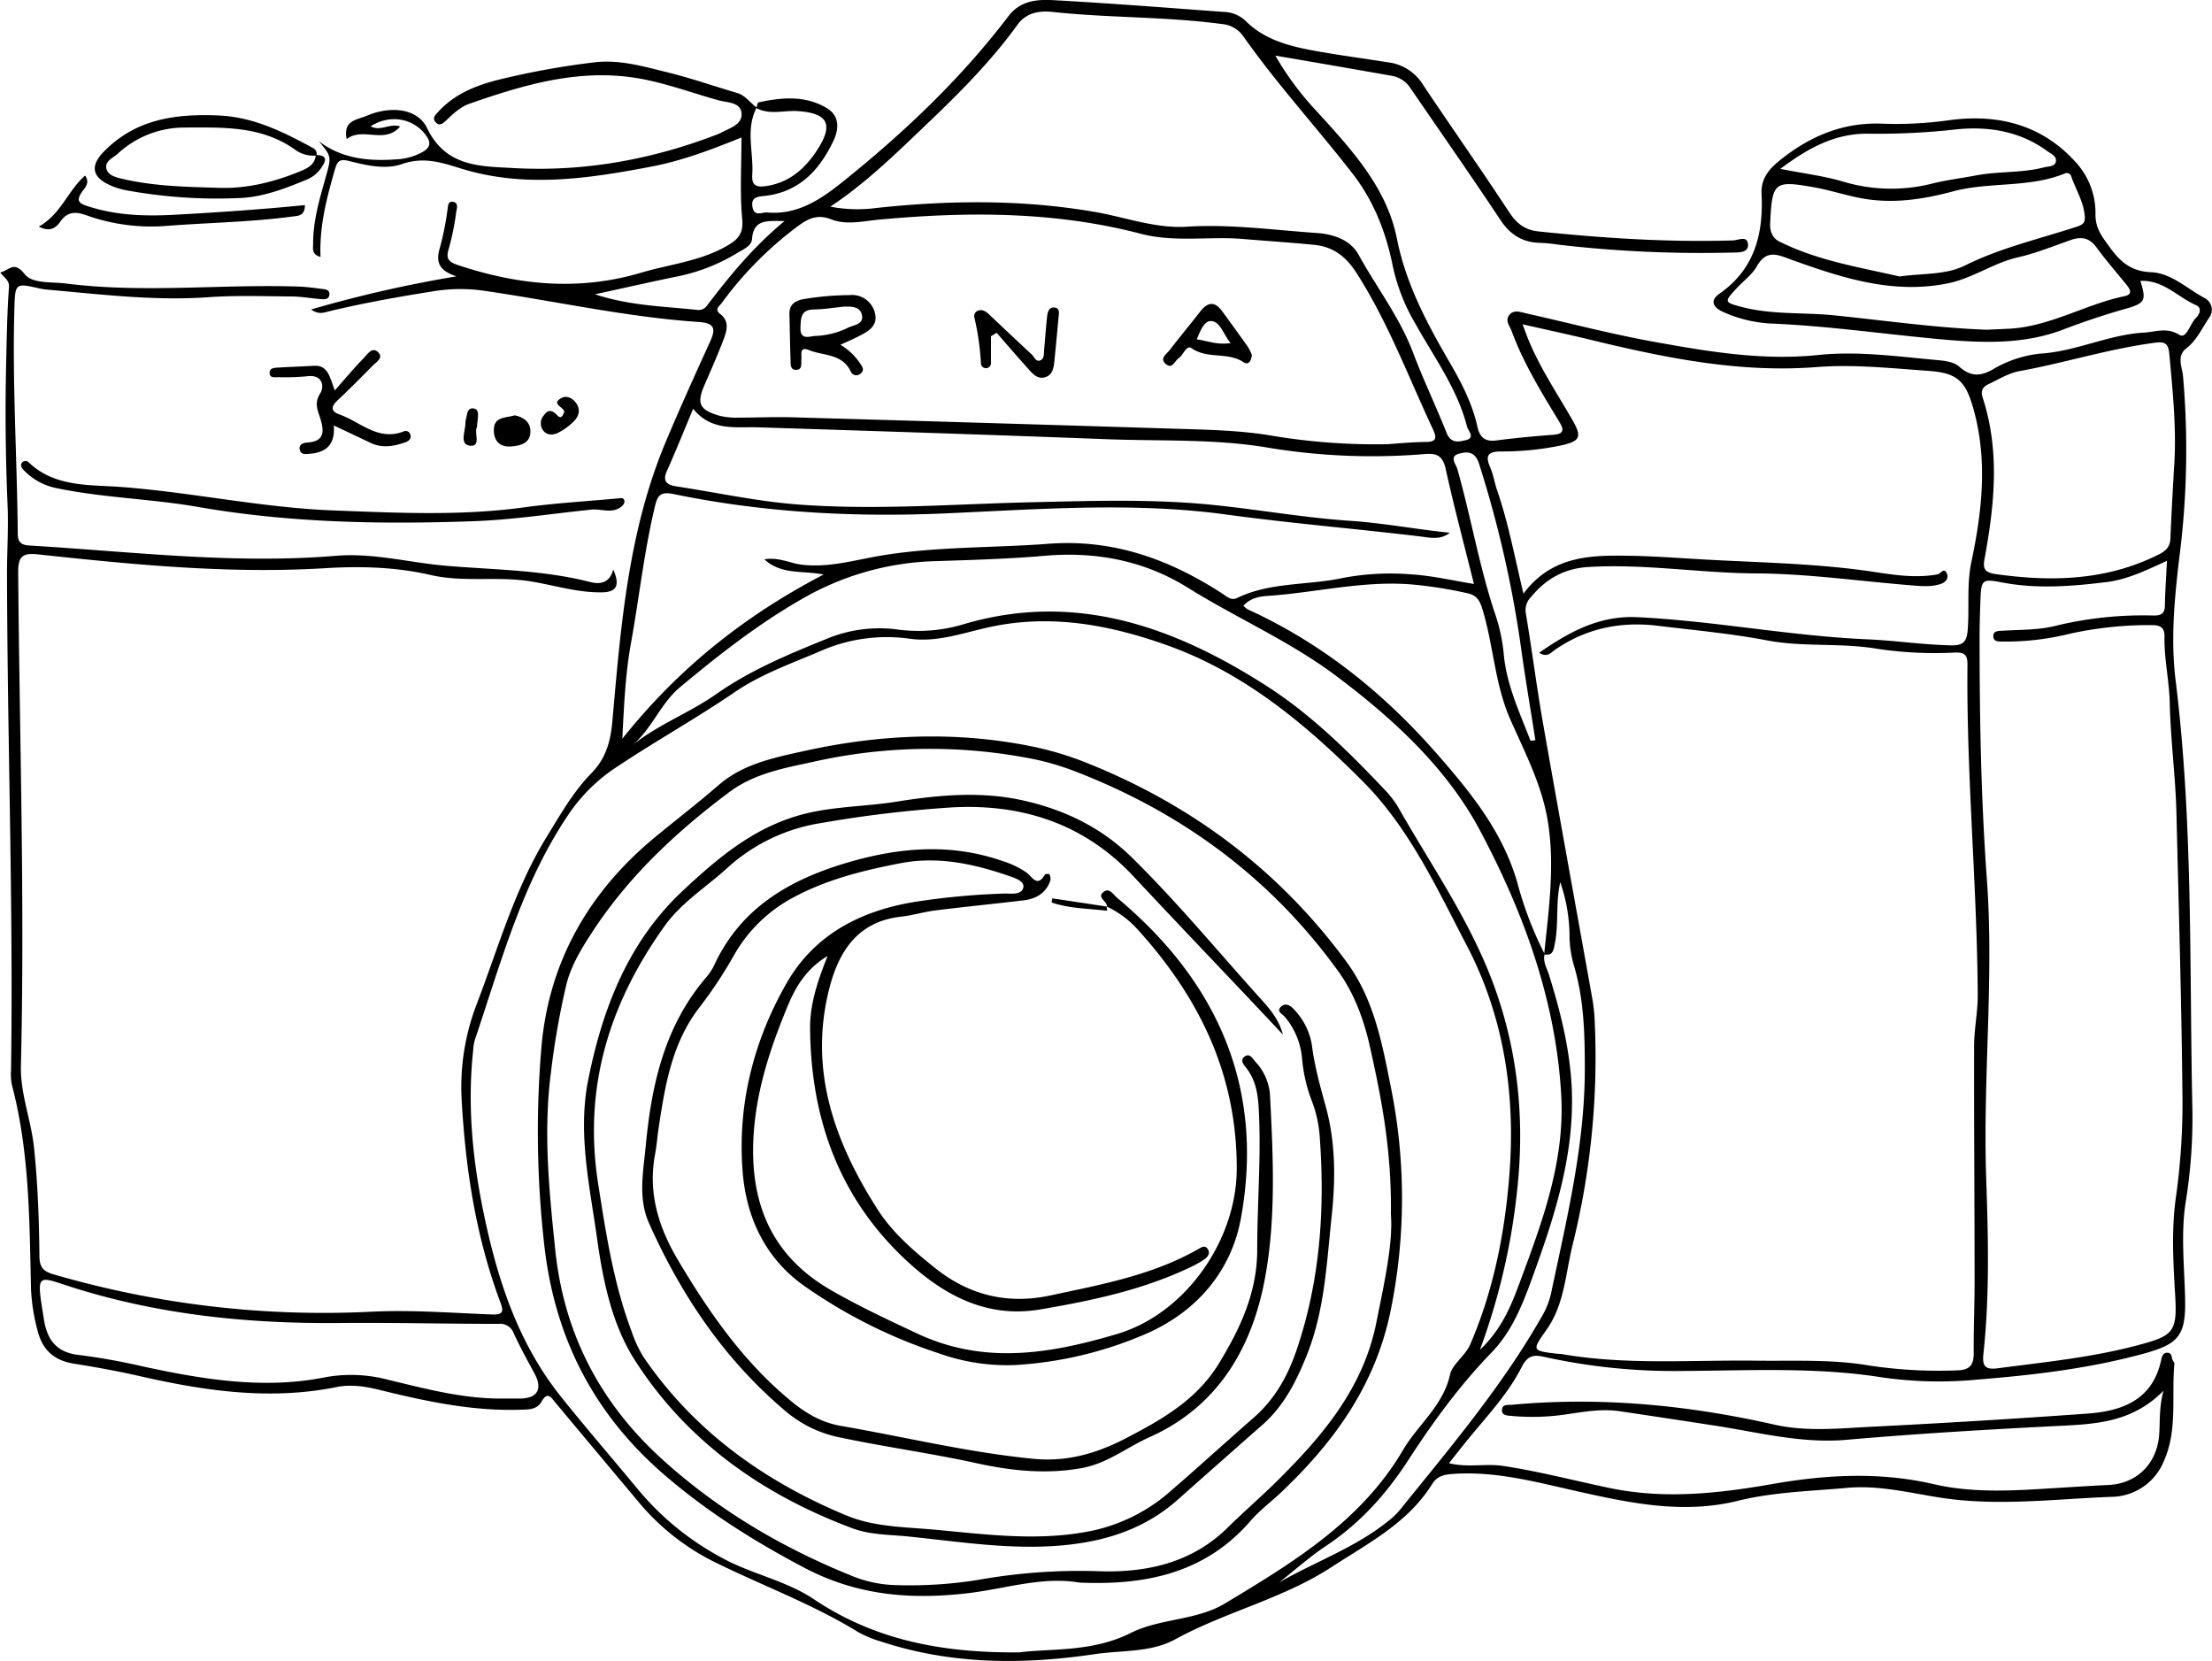 <svg id="Layer_1" data-name="Layer 1" xmlns="http://www.w3.org/2000/svg" viewBox="0 0 659.18 494.93"><title>camera</title><path d="M231.07,36.33c.22-.58.35-1.6.68-1.67,6.94-1.5,13.93-2.12,20.31,1.7,3.84,2.29,3.69,6.16,2,9.75-4.13,8.7-10.13,15.22-20.37,16.41-2,.23-4.29.24-3.76,3.29s2.84,1.52,4.41,1.66c9.65.85,16.88-4.6,23.66-10.09C275.79,43,292.29,27.28,306.19,9c3.58-4.7,8.57-5.06,13.49-4.79,16.94.94,33.86,2.26,50.78,3.51a9.79,9.79,0,0,1,6.36,2.61c5.86,5.86,13.46,7.68,21.18,9.06,7,1.26,14.13,2.2,21.19,3.32A14.2,14.2,0,0,1,429.48,29c8.59,12.88,17.51,25.53,26,38.46,2.22,3.37,4.68,5.23,8.71,5.66,19.23,2,38.48,3.26,57.84,2.68,1.54,0,4.3-1.55,4.56,1.06s-2.59,2.52-4.54,2.55a367.36,367.36,0,0,1-51.87-2.34,51.24,51.24,0,0,0-5.47-.55c-5.26-.09-8.95-2.38-11.91-6.85C444.06,56.5,435,43.57,426.06,30.5a8.38,8.38,0,0,0-5.64-3.76c-11.42-2-22.86-4-34.67-6a88.53,88.53,0,0,0,11.93,16.16c10.36,11.36,21.2,22.85,24.29,38.36,2.75,13.8,9.16,25.57,16,37.36,3.44,5.94,6.53,12,8,18.73.67,3.06,2.23,4.49,5.58,4.05,5.61-.73,11.25-1.26,16.89-1.68,3.39-.25,3.4-1.48,1.85-4-5.26-8.68-10.61-17.33-14.13-26.93-.54-1.49-2-3-.78-4.67,1.36-1.81,3.34-1,5.09-.6,12.66,2.84,25.22,6.15,38,8.46,16.19,2.93,32.4,5.69,49.11,3.95,11.76-1.23,23.62.46,35.4,1.52,2.35.21,4.92.51,6.61,2,3.61,3.15,6.57,2.84,10.58.42a34.39,34.39,0,0,1,14.72-4.44c10.16-.91,19.52-5.6,29.74-6.17,3.49-.19,6.71-1.67,10.52.67,2.15,1.32,3.15-3.31,4.91-5,1.12-1.09,1.91-3,.12-3.82-5.52-2.39-9.85-7.61-16.65-7.25,1.8,5.84,1.5,6.64-4.55,8.35-6.25,1.77-12.38,3.82-18.45,6.14-11.84,4.54-24.22,4-36.54,2.9-16.91-1.55-33.74-4-50.73-4.7a39.34,39.34,0,0,1-14-3.41c-2.87-1.24-4.27-3.3-1.15-5.48,10.47-7.32,13.11-17.81,12.53-29.69-.22-4.49,2.07-7.33,5.4-10,9-7.26,18.95-11.48,30.78-10.95a113.35,113.35,0,0,0,19.94-1.07c14.53-1.92,27.58,1.46,37.57,12.62a22.34,22.34,0,0,1,5.82,15.06c-.15,4.49,1.92,6.95,4.1,10,3.11,4.35,6.36,7.39,12.41,7.63s10.75,4.9,16,7.7A3.94,3.94,0,0,1,664,98.86c-2.13,3.12-3.66,6.66-6.77,9.09-3,2.3-1.26,5.52-1,8.22A251.61,251.61,0,0,1,655.17,170c-1.47,12.28-2.66,24.64-1.14,36.89,5.27,42.56,4.06,85.34,5,128.05a156.65,156.65,0,0,1-2,27.38c-1.5,9.67-.37,19.29-.17,28.93.23,11.2-2.1,13.49-13,16.42-16,4.31-32.39,6.23-48.77,7.54a119.31,119.31,0,0,1-28.39-.62c-19.69-3.15-39.57-2.05-59.38-1.94a179.68,179.68,0,0,1-41.63-4.23c-3.41-.79-5,.06-6.54,3.07-4.34,8.55-11.07,15.37-17,22.77-1.44,1.79-2.85,3.6-4.66,5.88,5.72,1.4,11,0,16.17.82,10.72,1.61,21.18,4.38,31.76,6.58,16.31,3.39,32.32,1.62,48.53-1.21,15.92-2.79,32-3.68,48.12.08,13.09,3,26.53,1.69,39.84.9,4-.24,8-.5,12-.68,8.5-.38,14.48-6.22,15.2-14.82.33-4-.1-8,1.31-13.27-9,9.13-19.39,9.89-30.09,10.43-21.46,1.07-42.92,2.33-64.33,4.19-13.42,1.17-26.12-2.19-39.08-4.19q-14.31-2.21-28.64-4.33c-6.37-.94-12.61.63-18.87,1.33a68.71,68.71,0,0,1-13.46.06c-1.1-.09-2.66-.12-2.67-1.63,0-1.93,1.67-1.56,3-1.68,26.39-2.42,52.41.09,78.17,5.92,9.59,2.17,19.28,1.12,28.89.64q32.19-1.61,64.34-3.92c10.37-.74,19.38-4,22-15.78.24-1.06.48-2.5,2.06-2.35,1.29.12,1,1.52,1.48,2.34.16.29.47.6.44.88-.89,9.7,1,19.79-3.11,29a17.07,17.07,0,0,1-15.66,10.71c-17.12.65-34.26,2.91-51.38.18-9-1.44-18-3.68-27.24-2.87-10.94,1-22,1.23-32.7,3.87-16.13,4-31.79.75-47.38-2.73-12.52-2.79-24.86-6.26-37.9-5.25-2.58.2-4.44.79-5.82,3-7.27,11.62-19,17.58-30.06,24.78-14.58,9.46-31.48,13.25-46.48,21.46-7.31,4-15.89,3.23-23.92,4.42-21.48,3.18-42.81,3.15-63.71-3.73a32.72,32.72,0,0,1-6.91-2.86c-13.8-8.46-29-14-43.43-21.18a70.05,70.05,0,0,1-22.39-18.06q-12.21-14.55-24.38-29.13c-1.36-1.64-2.37-3.38-4.15-.22-1.41,2.5-4.2,2.29-6.72,2.37-14.31.41-28.13-2.61-41.89-6-4.12-1-8.29-1.6-12.38-.77-19.77,4-39.1,1.21-58.39-3.18-6.65-1.51-13.37-2.75-20.1-3.81-6.06-1-9.4-4.36-10.77-10.2a57.52,57.52,0,0,1-1.85-11.81c-.48-20.48-.42-41-5.7-61a16.91,16.91,0,0,1-.26-4.48c.71-49.33-1.11-98.64-1.2-148,0-6.74.46-13.47.17-20.21q-.47-11-.57-22c-.07-7.16,0-14.33.17-21.5s.29-14.33.81-21.47c.16-2.19-1.36-2.77-2.6-4.44,2.63-.52,4-3.67,7.29.51,2.27,2.9,8,2.24,12.33,2.79,23.11,2.94,46.28.12,69.4.91,2.32.08,4.64.41,6.95.71,1,.12,2.21.25,2.13,1.58-.1,1.66-1.53,1.51-2.66,1.43-2.82-.21-5.63-.75-8.45-.77-8.33-.06-16.69-.37-25,.22-15.9,1.12-31.6-.81-47.35-2.2a22.3,22.3,0,0,1-3-.43c-7.12-1.61-7.2-1.62-7.42,6-.65,22.34.81,44.64,1,67,0,2.52.87,3.45,3.46,3.61,30.41,1.81,60.76,5.6,91.3,3.07,11.31-.94,22.15,2.09,33.22,3,14.25,1.18,28.58,1.22,42.56,4.8,3,.77,5.87.35,6.92-3.73,2.08,4.79,1,6.73-3.36,6.81-7.07.12-13.82-2-20.7-3.17-10.06-1.78-20.38.32-30.37-2-10.51-2.41-21.11-2.67-31.79-2-28.55,1.69-56.9-1.08-85.22-4.14-4.59-.5-5.93.59-5.89,5.41.4,49,2,98,.81,147-.2,8.24,3,16,3.88,24.1,1.15,10.79,1.52,21.6,1.64,32.43,0,3.09.81,4.6,4.1,5.55A287.16,287.16,0,0,0,116.29,395c11.95-.61,24,.37,36,.82,3.24.12,3.58-.8,2.52-3.6-7.27-19.36-10.36-39.55-11.53-60.07a68.76,68.76,0,0,1,4.5-28.88c6.48-16.91,11.35-34.45,21-50.05,4-6.52,7.8-13.21,13.2-18.73,4.26-4.36,5.68-9.45,6.21-15.52,2.48-28.17,4.72-56.46,15.83-83,4.24-10.12,8.77-20.13,13.33-30.12,1.82-4,1.06-5.45-3.53-5.76-21.63-1.47-42.79-6.26-64.2-9.34a49.76,49.76,0,0,0-14.93.22c-10.35,1.64-20.66,3.48-30.86,5.93-1.53.37-3.12,1.13-5.44-.53a375.54,375.54,0,0,1,43.34-9.87c-6.23-2-6-5.25-4.77-9.17A88.47,88.47,0,0,0,139,67c.2-1.13.07-2.82,1.48-2.72,2,.14,1.34,2,1.14,3.2a76.18,76.18,0,0,1-2.18,10.75c-1,3.06,0,4,2.78,4.93,18,6,36,7.74,54.47,2.27,8.74-2.59,18-3.46,26.05-8.26,3.21-1.91,4.51-3.73,4.12-7.9-.72-7.72-.21-15.56-.21-24.14-9.48,3.83-18,7-27,8.7-18.92,3.61-37.93,6.41-56.82.47-5.89-1.85-11.07-3.44-17.38-1.25-5,1.73-10.61.36-15.79-.93-2.55-.64-3.4-.13-4.13,2.42-2.43,8.47-4.71,16.92-4.32,26.17-2.74-.73-2.2-2.6-2.21-4,0-6.75,1.89-13.14,3.7-19.54s1.82-6.37-2-10.94c6.93,5.27,14.85,6,23.06,5.41a17.49,17.49,0,0,0,8.08-2.32c1.77-1.09,2.46-2.42,1-4.53-3.61-5.32-10.81-6.79-16.69-3,2.89,1.64,5.75-1,8.79.06-4.66,5.41-11.15,0-15.93,3.77-1.18-5.63,3-5.7,6.07-7,6.81-2.91,15-2.34,17.93,3.8C138.62,54,149,53.68,158.52,54.23c21,1.2,41.45-2.48,61.12-10.1a8.21,8.21,0,0,0,.91-.42c2.6-1.4,6.4-2.41,6.12-5.78s-4.23-3.17-6.83-3.88c-7-1.93-13.9-4.46-21.09-6-18.64-4.06-35.91,1-53.11,7-2.69.94-4.83,2.91-6.88,4.89-1,.93-2.1,2.05-3.34.52-1-1.21.11-2.14.89-3,4.93-5.43,11.5-7.94,18.3-9.63a240.17,240.17,0,0,1,28-5.07c7.49-.95,14.58,1.14,21.66,2.87s14,4.14,21,6.2c2.54.74,3.93,2.95,5.92,4.38-3.42,6.46-.88,13.3-1.33,19.95-.23,3.41,1.35,3.86,4.21,3.43,7-1.06,11.69-5.34,15.31-11,4.79-7.49,2.9-10.75-6.06-11.33C239.25,37,235,38.49,231.07,36.33ZM466,288.44c-.6,2.29.69,4.22,1.31,6.23,3.11,10,5.72,20.13,6.57,30.66,1.71,21.21-4.71,40.78-11.81,60.22-2.86,7.82-6,15.57-12,21.71-9.42,9.75-17.38,20.65-24.73,32-6.54,10.07-14.31,18.71-24.33,25.41-5,3.32-9.45,7.32-14.15,11,10.71-6.16,22.47-10.3,32.16-18a22.52,22.52,0,0,0,3.66-3.39c15-18.6,30.47-36.83,42.38-57.68a24.4,24.4,0,0,0,2.81-6.89c4.65-22.1,10.07-44.06,10.1-66.91,0-10.72-.26-21.3-3.44-31.62a32.73,32.73,0,0,1-1.12-8.88,50.08,50.08,0,0,0-2.76-15.26c-1.43,6.08-.4,12.27-1.62,18.31-.4,2-.57,3.66-3.18,3.17,1.36-13.37,3.31-26.74,1-40.2-1.83-10.62-6.82-20.12-11.09-29.81-4.7-10.67-5-22.33-8.44-33.26-.82-2.6-1.93-3.81-4.52-4.37a127.06,127.06,0,0,0-16.23-2.56c-14.59-1.25-28.78,2.44-43.2,3.4-2.4.16-5.2.69-7.15,2.95a7.65,7.65,0,0,0,1.32,1.07c22.17,10.11,40.61,25,56.59,43.29,10,11.45,19.42,23.09,23.74,38.17A107.55,107.55,0,0,0,466,288.44Zm-6.58-187.65c.93,2.46,1.31,3.55,1.75,4.61,3.5,8.51,8.64,16.12,13.19,24.06,2.8,4.89,2.2,6.16-3.38,7.4a86,86,0,0,1-17.86,1.82c-3.45,0-5.07.76-3.42,4.56,1,2.27,1.37,4.8,2.18,7.15,3.32,9.66,5.18,19.72,7.8,30.65,8.52-11.4,20.17-11.47,31.76-11.28,8,.13,16,.79,24,1.21,16,.84,32,1.15,47.82,3.46,6.55,1,13.18,2.09,19.85.86.93-.17,1.84-2.2,2.74-.26.67,1.46-.44,2.65-1.75,3.1-2.56.89-5.27.72-7.93.51-15.77-1.23-31.46-3.55-47.3-3.63-16.65-.09-33.18-2.93-49.88-1.9-7.19.44-12.65,3.55-17.11,9a5.52,5.52,0,0,0-1.47,4.93c1.79,10.67,3.15,21.4,5,32.05,4.83,27.5,9.85,55,14.76,82.45a48.52,48.52,0,0,1,.7,5.94,231.69,231.69,0,0,1-6.59,67.79c-2.08,8.51-2.39,17.56-7.71,25.08-4.43,6.27-4.42,6.28,3.24,7.18.5.06,1,0,1.49.13,19.2,3.28,38.56,1.68,57.86,1.93,11.16.14,22.37-.46,33.42,1.42a137.39,137.39,0,0,0,26.38,1.46c3.69-.09,4.93-1.58,4.9-5.13-.06-7,.26-14,.26-21,0-23.47-.19-46.95-.14-70.42,0-5.14,1.11-10.29,1.08-15.43-.2-32.82-3.41-65.56-3.06-98.4,0-3-1.08-3.6-3.81-3.49a115,115,0,0,1-23.42-1.18C554,195.65,543,197,532.41,195c-10.83-2.08-21.74-3.05-32.64-4.38-11.26-1.37-21.49.78-30.83,7.25-1.09.75-2.16,2.31-4.58.79,9.09-6.31,18-11.17,29.39-10.6,23,1.14,45.56,5.61,68.52,6.6,8.3.36,16.56,1.63,24.9,1.79,3.66.07,4.65-1.14,4.92-4.84.49-6.68-.34-13.32,1.09-20.09,3.16-15,4.89-30.28.6-45.51-2.37-8.41-4.8-10.74-13.51-11.35-11.13-.78-22.29-2-33.45-1.11-22.08,1.69-43.41-2.46-64.66-7.54C474.95,104.23,467.69,102.66,459.41,100.79ZM309.51,496.5c9.47-1.23,21.66,0,33.18-5.8,8.7-4.36,19.46-3.64,28-8.75,20.26-12.19,40.63-24.5,53.08-45.71,4.48-7.63,12-13.18,14.07-22.62.63-2.93,4.56-5.54,6-8.93,7-16.2,10.36-33.57,11.67-50.79,1.78-23.36-1.49-46.5-12.65-67.88-9-17.25-17.22-35.18-31.09-49.08-16.95-17-35.31-32.39-58.56-40.62-17.41-6.16-35-9.33-53.36-5.15-7.6,1.73-15.16,4.42-23.1,3.3A49,49,0,0,0,250,198.24c-8.57,3.65-17.36,6.74-25.13,12-11.52,7.88-23.72,14.66-35.34,22.41a50.6,50.6,0,0,0-14.29,14c-14,20.57-20.25,44.33-28.08,67.45a14.08,14.08,0,0,0-.46,3c-2,18.44.27,36.57,4.43,54.47,4.09,17.64,10.29,34.47,21.78,48.82,7.5,9.36,15.35,18.43,23,27.68a84,84,0,0,0,25,20.31c8.81,4.83,18.9,6.67,27.26,12.25C266,492.6,285.89,496.73,309.51,496.5ZM651.44,171.28c-6.22,2.8-11.72,5.54-17.93,6.31-10.44,1.28-20.82,2.12-31.3.1-5.91-1.14-6.11-.76-6.35,5.39-.15,3.83-.26,7.66-.25,11.49,0,23.82.43,47.61,2.16,71.39,2.18,29.74-1.22,59.49-.19,89.28.6,17.43,1.05,35-.84,52.41-.38,3.53.55,4.7,4.24,4.21,14-1.84,28.06-3.22,41.79-6.88,10.43-2.78,11.77-3.81,11.14-14.6-.59-10-1.2-19.92.26-29.89a199.07,199.07,0,0,0,1.88-30.87c-.27-27.64-1.11-55.27-1.77-82.91-.26-11-1.74-21.93-2-33-.13-6.54-1.69-13.17-1.57-19.83.06-3.12-1.6-3.45-4.08-3.46a109.09,109.09,0,0,0-24.27,2.6,79,79,0,0,1-19.78,2.3c-1.18,0-2.69.09-2.86-1.33-.23-1.92,1.53-1.84,2.81-1.91,5.14-.31,10.3-.16,15.39-1.37a111.1,111.1,0,0,1,29.2-3.16c2.43.07,3.72-.37,3.72-3.15C650.9,180.28,651.22,176.14,651.44,171.28ZM419.05,136.52c2.68-.17,7-.61,11.32-.67,3.06,0,3.73-.83,2.37-3.73C425.4,116.5,419.38,100.26,410,85.6c-3.18-5-7-7.92-12.64-8.48-7.12-.7-14.27-1.17-21.4-1.76-10.09-.83-20.24,1.09-30.33-1.55-25.63-6.7-51.72-6.63-77.87-4.22-4.83.45-9.9,1.7-14.34-.06s-7.24,0-10.29,2.26a107.52,107.52,0,0,0-22.38,22.68c-.68.91-2.26,1.85-.43,3.26,2.89,2.22,1.93,5.11.93,7.74-1.72,4.5-3.67,8.92-5.59,13.34-2.4,5.52-1.63,7.4,4.26,9.18a21.2,21.2,0,0,0,5.91.61c5.33,0,10.66-.26,16-.1q56.95,1.62,113.89,3.4c9.65.3,19.34.45,28.89,2.06A187,187,0,0,0,419.05,136.52Zm18.69,26.37c-2.89,2.3-6,1.44-9,1.09-19.16-2.3-38.4-3.89-57.54-6.5-28-3.83-56.27-1.54-84.37-.33-27.13,1.16-53.92-.31-80.46-5.79-3.95-.81-4.75.52-5.51,3.68-3.23,13.46-4.69,27.22-7.15,40.81-1.66,9.14-2.05,18.36-2.57,28.43,16.51-20.71,36.08-36.47,60-48.94-6.7-1.25-12.65.1-17.67-4.53,4.42-.71,7.73,1.23,11.24,1.62,8.12.92,15.71-1.41,23.54-2.72,16.46-2.75,33.22-2.26,49.8-3.52,19.35-1.48,36,4.58,51.75,14.74,1.38.89,2.73,2.29,4.52,1.42,9.89-4.8,20.88-3.73,31.26-5.93A76.17,76.17,0,0,1,426,175.28c6.26.37,12.35,1.8,18.93,2.88-2.94-11.78-5.94-23-8.44-34.34-.86-3.89-2.7-4.68-6.2-4.37a189.6,189.6,0,0,1-47.29-2c-15.69-2.57-31.58-1.82-47.38-2.42-34.63-1.32-69.27-2.44-103.9-3.54-6.86-.22-14,1.23-19.47-5.52-2.83,6.72-5.16,12.6-7.76,18.35-1.38,3-.36,4.29,2.62,4.74,12.17,1.85,24.27,4.51,36.51,5.43,23.13,1.74,46.3-.15,69.44-.68,17.66-.41,35.31-1,52.94.68,14.08,1.37,28,3.92,42.14,4.86C418,160,427.79,161.91,437.74,162.89ZM253.13,65.73a42.28,42.28,0,0,0,13.52.42c21.76-2.35,43.48-2.59,65.16,1.13,9.16,1.57,18.09,5,27.51,4.43,13.06-.82,25.93,1,38.87,1.88,4.94.35,9.94,2.07,12.38,6.5,5.36,9.74,12.24,18.62,16.22,29.15,3.05,8.08,6.8,15.89,10,23.93,1.27,3.23,3.7,2.63,5.75,2.13,2.9-.71.64-2.77.33-4C440,120,433.06,110.64,427.5,100.65a57.75,57.75,0,0,1-6.73-17.06c-2-10.09-5.66-19.5-12-27.68-10.71-13.79-22.55-26.69-32.62-41a8.57,8.57,0,0,0-6.28-3.58c-16.68-2.24-33.54-1.8-50.26-3.59-3.83-.41-7.9-.07-10.72,3.81C301.34,22,292.33,31.13,283.07,40,273.6,49,264.28,58.34,253.13,65.73ZM446.71,406.35c6.26-5.94,9.05-12.52,11.55-19.22,6.81-18.27,13.78-36.64,12.68-56.56-1.55-28.25-11.22-54.56-24.23-79-9.91-18.61-25.85-33.28-42.92-46.07-13.77-10.32-29.61-17.18-44.15-26.24-12.95-8.06-27.31-10.82-42.59-9.5-10.94.95-21.95,1.25-32.93,1.61a83.74,83.74,0,0,0-39.82,11.48c-12.93,7.44-24.49,16.51-35.88,26-6,5-8.39,12.46-14.31,17.36,7.76-6.21,17.09-9.66,25-15.22,10.23-7.18,21.47-11.83,32.9-16.47a41,41,0,0,1,21.47-2.75,46.84,46.84,0,0,0,19.74-1.72c33.22-9.7,62.62,1,89.89,18.48,12.9,8.25,24.21,19.28,34.87,30.58a29.39,29.39,0,0,1,4.31,5.47c8.86,15.6,19.06,30.4,26.16,47.06,9.2,21.6,11.86,44.18,9.37,67A195.28,195.28,0,0,1,446.71,406.35ZM653.52,144.13c.89-11.53-.33-23-1.36-34.4-.28-3.09-1.12-3.86-4.24-3.45-13.71,1.78-26.9,6-40.46,8.47-3.18.58-6.16,2.44-9.16,3.86-1.59.75-2.49,1.8-1.78,4,5.14,15.71,3.56,31.57.69,47.41-.48,2.63-.92,4.62,3,5.17,16.8,2.38,33.16,2,48.74-5.79,2.19-1.1,3.42-2.3,3.53-4.79C652.74,157.77,653.15,151,653.52,144.13ZM154.76,420.87c2,0,4,0,6,0,5.11-.08,6.68-2.88,4.24-7.4-2.13-3.95-4.3-7.88-6.18-11.95a4.28,4.28,0,0,0-4.51-2.9c-15.81,0-31.62-.41-47.42-.26-26.42.25-52.41-2.3-77.82-10.06-12.64-3.86-12.72-6-10.22,9.4,1,5.88,3.88,9.47,10.3,10.18a189.83,189.83,0,0,1,19.13,3.43c18,3.88,36,6.89,54.37,3.21a42.9,42.9,0,0,1,18.74.77C132.35,417.91,143.32,420.87,154.76,420.87Zm417-334.33c7.19-1,13.75-.41,19.55-3.3,10.66-5.3,22.21-7.9,33.4-11.58,1.88-.62,2.39-1.35,2.25-3.07-.34-4.26-2.62-7.86-4-11.75a1.37,1.37,0,0,0-1.93-1c-10.72,4.39-22.46,2.42-33.4,5.36-8.6,2.31-17.31,3.65-26.17,2.22-5.07-.82-10-2.51-15-3.42-12.13-2.17-12.66-1.62-13.26,10.66-.12,2.44.68,4.43,2.73,5.46C547.44,81.89,560.14,83.84,571.73,86.54Zm25.88,15.87c2-.09,4.32-.18,6.65-.3,12.22-.6,22.74-7.24,34.45-9.69,2.79-.58,1.63-2.21.5-3.6-2.94-3.62-6-7.13-8.76-10.9-2.14-3-4.61-3.34-7.81-2.21-5.17,1.83-10.3,3.91-15.62,5.12-7.37,1.67-13.51,6.29-21,7.78-16.3,3.26-31.29-1.61-46.17-6.94-4.27-1.53-7.66-3.45-10.67,1.87-1.43,2.53-4.05,4.37-6.07,6.59-3.68,4-3.67,4.11,1.63,5.5,9,2.35,18.2,1.57,27.3,2.47C567.12,99.61,582.12,101.81,597.61,102.41ZM536.23,54.48c6.92,1.36,12.87,2.09,18.55,3.74a49.74,49.74,0,0,0,26.58.67c4.34-1.09,8.82-1.64,13.23-2.47,6.71-1.27,13.65-.67,20.3-2.41,1.24-.32,3.09-.17,3.43-1.61.41-1.71-1.45-2.42-2.57-3.24-8.1-5.9-17.39-7.42-27-6.46A208,208,0,0,1,562.8,44C552.93,43.77,544.85,48,536.23,54.48ZM461.77,224.86l1.47-.14c-1.43-9.16-3-18.3-4.27-27.49a332.1,332.1,0,0,0-12.51-54.86c-1.18-3.76-3.53-3.72-6.07-3-2.91.83-.81,3.15-.43,4.48,4,14.05,6.45,28.52,11,42.42a53.68,53.68,0,0,1,2.84,12.61C454.58,208.15,458.55,216.39,461.77,224.86ZM183,91.85c10.4,3.41,20.39,3.58,30.25,4.63a3.07,3.07,0,0,0,3.07-1.18c6.79-8.94,13.89-17.61,23.18-25.28-5,0-9.27-.72-9.71,5.4-.14,2-2.49,3-4.2,4a55.25,55.25,0,0,1-17.51,7C200,88.06,191.92,89.91,183,91.85Z" transform="translate(-5.69 -4.16)"/><path d="M181.16,156.09c-11.11,1.14-22.5,2.92-33.94,3.35-27.6,1-55.12.54-82.51-4.23-14-2.45-28.45-2.7-42.48-5.67a18.35,18.35,0,0,1-9.41-5.24c-.62-.61-1.16-1.39-.66-2.18a1.34,1.34,0,0,1,2.16-.12c7.78,7.37,18.11,6.56,27.35,7.25,21.25,1.6,42.15,6.2,63.43,7,18.93.72,37.88,1.68,56.79-.92,9.33-1.28,18.76-1.8,28.14-2.69.68-.06,1.41-.23,1.66.52.3.9-.3,1.55-1,2.08C187.77,157.41,184.51,155.47,181.16,156.09Z" transform="translate(-5.69 -4.16)"/><path d="M99.8,50.33c2.29.08,3.68.67,2,3.25a9.63,9.63,0,0,1-4.36,3.95c-6.32,2.62-12.67,5.15-19.58,5.6A149.29,149.29,0,0,1,43.56,60.9a21.18,21.18,0,0,1-5.22-1.62c-5.31-2.42-5.77-5.82-1.65-10,9.47-9.64,21.23-11.25,34-10.72,10.61.44,19.49,4.94,28.4,9.78A1.92,1.92,0,0,1,100,50.5a9.25,9.25,0,0,1-6.58-1.89c-10-7-21.36-6.47-32.7-6.45a29.32,29.32,0,0,0-20,7.85c-1.41,1.25-3.91,2.2-3.31,4.47.55,2.07,3,2.53,4.9,3,9.46,2.21,19.12,2.36,28.78,2.65,8.52.25,16.47-1.82,24.24-5C97.58,54.17,99.57,53.11,99.8,50.33Z" transform="translate(-5.69 -4.16)"/><path d="M105.16,130.92c.45,5.68-2.26,8-6.91,8.42-1.27.11-2.95.49-3.26-1.33-.27-1.54,1.24-1.93,2.34-2,5-.32,5-3.24,3.86-7-.73-2.46-2-4.6-.08-7.62,1.33-2.12.7-5.74-3.93-5.12a66.79,66.79,0,0,1-8.48.28c-1.07,0-2.7.35-2.66-1.34,0-1.48,1.56-1.47,2.71-1.54,3.49-.19,7-.32,10.47-.52,4.07-.24,4.67,3,6.23,7.35,3.22-3.63,5.8-6.76,8.63-9.64,1.12-1.14,2.57-3.6,4.4-1.64,1.53,1.63-.75,2.88-1.83,4-3.39,3.44-6.79,6.86-10.31,10.17-2,1.88-2.24,3.28.61,4.3,6.21,2.22,11.47,8,19.08,5a1.42,1.42,0,0,1,1.95,1c.34,1.24-.5,1.91-1.45,2.24-3.52,1.22-7,1.91-10.64.07C112.53,134.39,109.1,132.82,105.16,130.92Z" transform="translate(-5.69 -4.16)"/><path d="M17.25,71.68c6.7-3.76,8.68-10.79,13.81-15.21,1.48,2.2,0,3.56-.88,4.77-2.08,3-.75,3.61,2.09,4.5,8.4,2.65,16.82,2.88,25.58,2.4,12.88-.7,25.75-1.58,38.7-2.87,0,3.31-2.08,3.19-3.83,3.42-12.37,1.65-24.85,1.81-37.27,2.77a57.47,57.47,0,0,1-24-3.15c-3.15-1.12-5.62-1.2-7.78,1.87C22.46,71.9,20.72,73.47,17.25,71.68Z" transform="translate(-5.69 -4.16)"/><path d="M159.09,127.91c2.37.5,4.57,1.76,4.66,4.62.13,3.78-3.09,4.46-5.79,4.66-2.87.21-5-1.22-5.11-4.63C152.72,128.17,156.31,128.78,159.09,127.91Z" transform="translate(-5.69 -4.16)"/><path d="M173.86,126.81c-.32-1.47-4.13-2.33-.78-4.09,1.53-.8,3.32.1,4.34,1.61,1.5,2.22.6,4.19-1.12,5.75a17.51,17.51,0,0,1-4.45,3.1c-1.52.68-3.35.72-4.46-1a3.56,3.56,0,0,1,.31-4.19c1.26-1.82,2.39-1.79,4-.14C173,129.31,173.46,127.78,173.86,126.81Z" transform="translate(-5.69 -4.16)"/><path d="M147.81,131.47c-.92,1.57,1.4,5.89-2.11,5.48-3.18-.37-1.29-4.38-1.31-6.83a10.2,10.2,0,0,1,.36-1.94c.22-1.16.46-2.5,2-2.32s1.41,1.57,1.36,2.73C148,129.42,147.93,130.23,147.81,131.47Z" transform="translate(-5.69 -4.16)"/><path d="M327.36,475.71c-11-1.9-21.95,1.81-33.14,3.15-17,2-33,.76-48.84-7.57-15-7.91-29.09-16.76-41.85-27.81-21-18.16-32.66-41-35.68-68.67a299,299,0,0,1-.8-58.81c2.24-25.42,14.2-46.16,33.81-62.36,6.29-5.2,12.77-10.16,18.94-15.52,7.33-6.37,16.58-8.21,25.69-10.22,22.37-4.93,44.81-5.92,67.41-1.4a95.19,95.19,0,0,1,16.71,5c31.31,12.52,57.3,32,77.35,59.26,8.32,11.33,10.64,24.54,13.3,37.77a166.86,166.86,0,0,1,.08,64.95c-4.31,22.69-16.63,39.91-32.75,55.23-3,2.87-6.44,5.37-9.14,8.51C365,472.82,347.33,476.58,327.36,475.71Zm92.82-109.64c.25-19.19-2.78-34.36-6.12-49.49-1.85-8.36-4.65-16.25-9.76-23.29-19.92-27.44-46-46.72-77.47-59A79.42,79.42,0,0,0,314,230.4a158.19,158.19,0,0,0-65.91.74c-8.8,1.9-17.66,3.49-25.11,9.07-16.05,12-30.51,25.59-41.44,42.65-3,4.67-5.75,9.32-7.09,14.74a235.63,235.63,0,0,0-4.63,26.53c-2.23,17.51-.48,34.91,1.32,52.32,2.58,25,13.34,45.7,31.9,62.53,16.73,15.17,35.82,26.4,56.71,34.81a36.57,36.57,0,0,0,12.61,2.66,128.25,128.25,0,0,0,24.9-1.56,172.07,172.07,0,0,1,35.2-2.59c14.34.59,28.2-2.22,39.11-13,4.73-4.69,9.8-9,14.54-13.71,13.51-13.36,25.67-27.58,29.66-47C418.16,386.66,420.84,374.78,420.18,366.07Z" transform="translate(-5.69 -4.16)"/><path d="M256.13,106.88a18.49,18.49,0,0,1,5.87,5.55c.65,1,1.41,2,.19,3a1.82,1.82,0,0,1-3-.63c-2.54-5.31-8.09-4.58-12.38-6.31-3-1.22-2.16,1.33-2.31,2.78-.13,1.25.39,3.05-1.53,3.09s-1.64-1.81-1.69-3c-.18-4.48-.21-9-.34-13.44-.08-2.85,1.37-4.06,4.09-4.61a86.19,86.19,0,0,1,13.86-1.22,7,7,0,0,1,7.53,5.34c1,3.88-2.08,5.55-5,7C259.88,105.23,258.2,105.94,256.13,106.88Zm1-11.35c-3,.3-5.93.8-8.9.84-4,.05-3.87,2.64-4,5.42-.13,3.93,2.8,2.52,4.53,2.46a23.78,23.78,0,0,0,9.56-2.41c1.76-.87,4.88-1,4.21-3.89C262,95.48,259.38,95.45,257.14,95.53Z" transform="translate(-5.69 -4.16)"/><path d="M301,104.35c0,2.59,0,5.19,0,7.78a1.51,1.51,0,1,1-3,.13A77,77,0,0,0,296.11,99a1.76,1.76,0,0,1,.76-2.16c1.45-.71,2.56.08,3.56,1,4.24,4,8.46,8,12.71,11.93.78.73,1.24,2.35,2.62,1.75,1.17-.51,1-2,1.08-3.14.31-3.31.53-6.62.89-9.92.14-1.34.56-2.9,2.29-2.66,1.54.21,1.24,1.68,1.13,2.83-.41,4.3-.78,8.59-1.23,12.88-.21,2-.4,4.22-2.62,5-2.5.84-4-1.13-5.42-2.71-3.12-3.45-6.14-7-9.2-10.48Z" transform="translate(-5.69 -4.16)"/><path d="M378.75,109.89c-.14,1.76-1,3.19-2.47,2.2-4.71-3.17-10.77-.83-15.51-4.19-1.52-1.07-2.41,2-3.77,2.93s-1.91,3.45-3.88,1.79.2-2.94,1.1-4.11c2.93-3.82,6-7.5,9-11.34,2.22-2.93,4.34-3.48,6.69-.27,2.55,3.49,5.1,7,7.59,10.5A19.05,19.05,0,0,1,378.75,109.89Zm-6.32-3.5c-2.21-2.63-3-6.27-5.71-6.56-2.19-.23-3.36,3-4.39,5.44C365.53,105.7,368.33,107,372.43,106.38Z" transform="translate(-5.69 -4.16)"/><path d="M335.59,274.29c.06-1.59-3-2.67-1.18-4.25s3,.61,4.14,1.6c30,25,44,56.64,36.95,95.43C372.6,383.14,362,395.46,346.24,402a114.79,114.79,0,0,1-38.23,8.9,60.7,60.7,0,0,1-22.58-3.51A151.81,151.81,0,0,1,245,387.06c-11.3-8.15-16.93-20.17-18-33.77-1.6-20,3.27-39,13.06-56.12,8.61-15.11,23.21-22.23,40.28-24.59a217.81,217.81,0,0,1,24.86-2.18c1.94,0,5.07.47,5.46-1.9.3-1.86-2.6-2.75-4.43-3.38-10.49-3.63-21.2-5.9-32.34-3.73-11,2.13-21.72,4.78-31.71,10.14a44,44,0,0,0-17.69,17.13,131.11,131.11,0,0,1-10.17,15.41c-8.4,10.7-10.46,23.53-12.39,36.41-.37,2.47-.54,5-1,7.42-2.23,11.63,1,22,6.92,31.91,9.32,15.69,19.68,30.51,34,42.16,4.21,3.43,8.73,6,14.15,7,19.17,3.3,38.1,7.95,57.51,9.84,9.92,1,18.81-1.48,27.75-6.13,10.81-5.63,21-11.41,27.59-22.14,6.41-10.48,11.49-21.29,11.49-34,0-13.32,1.11-26.62.55-40-.21-5.12-.52-9.94-3.79-14.14-.8-1-2-2.39-.49-3.45s2.32.58,3.16,1.54a16.08,16.08,0,0,1,4.38,9.85c.95,18.49,1.85,37.22-1.61,55.29-3.89,20.34-14,37.73-34.36,46.78-6.66,3-12.46,7.73-19.87,9.13-10.71,2-21.35.86-31.74-1.43-13.34-2.93-26.86-4.76-40.2-7.57A35.9,35.9,0,0,1,240.23,425c-18.41-15.39-31.45-34.69-41.14-56.4-3.27-7.34-1.74-15.1-1-22.7,1.72-18.49,5.62-36.22,18.29-50.8a16.78,16.78,0,0,0,2.36-3.82c7.93-16.68,22.17-24.93,39.13-30,15.56-4.62,31-6,46.58-.56a26.15,26.15,0,0,1,7.17,3.45c1.66,1.23,3.17,4.56,5.46.57.13-.23,1.25-.24,1.32-.09a2.81,2.81,0,0,1,.31,1.84c-1.28,3.74-4.21,5.49-7.92,5.93-8.75,1.05-17.53,1.91-26.28,3-3.46.43-6.84,1.49-10.3,1.87-12.74,1.42-18.45,10.1-21.32,21.14-6.32,24.36,1.42,45.93,14.35,66.13,4.42,6.9,10.65,12.25,17.08,17.4,10.22,8.2,21.73,10.88,34.22,8.22,15.1-3.22,30.41-6,44.12-13.77,1-.59,2.15-1.4,3,0,.74,1.21-.05,2.27-1.08,3a30,30,0,0,1-3.47,2c-14.38,7-29.88,10.27-45.45,12.91-15.76,2.67-28.56-4.08-39.79-14.51-20.17-18.72-28.56-42.41-28.77-69.32-.05-7.06,2.2-14,5.23-21.5-6.72,4.07-9.75,9.66-12.15,15.5-5.08,12.34-9.21,24.94-9.95,38.47-1.07,19.76,5.37,35.43,23.18,45.66,8.39,4.82,17.11,8.9,25.87,13,19.85,9.19,39.36,5.94,59.36,0,20.54-6.14,35.52-28.07,35.6-49.06.11-28.26-11.17-51.22-29.56-71.49a29,29,0,0,0-9.19-6.8Z" transform="translate(-5.69 -4.16)"/><path d="M388,312.44c-14.77-15.8-29.74-31.31-44.44-47.07s-33.19-21.73-54-20.65a362.77,362.77,0,0,0-39.16,4.67,53.81,53.81,0,0,0-28,13.41c-6.27,5.71-13.64,10.26-18.66,17.28-16.45,23-24.27,48-19.82,76.63,2.34,15,4.63,29.92,10,44.18a35.93,35.93,0,0,0,3.57,7.66c15.13,22.13,36,37,60.46,47.17,8.24,3.42,17.31,3.42,26,4.2,14.71,1.33,29.41,3.36,44.3.87a51.62,51.62,0,0,0,25.89-12c8.45-7.29,16.69-14.83,25.1-22.17,6.33-5.53,10.19-12.38,12.89-20.36,7-20.73,8.43-41.93,6.83-63.53a36.6,36.6,0,0,0-2.22-10.21,46.66,46.66,0,0,1-3-12.59,22.19,22.19,0,0,0-5.14-12.76c-.78-.93-2.7-1.64-1.14-3.09,1.38-1.28,2.91-.22,3.91.92a19.82,19.82,0,0,1,5.27,10.58c.78,6.31,2.5,12.34,4.17,18.45,2.89,10.56,2.89,21.5,1.74,32.27-1.52,14.17-2.06,28.5-7.6,42.08-3.15,7.73-6.75,14.78-13.05,20.32-8.51,7.48-17,15-25.47,22.51-9.22,8.1-20.13,11.86-32.24,13.21-16.09,1.79-31.89-.82-47.75-2.44-5.6-.57-11.4-.46-16.75-2.46-26.74-10-49.28-25.85-64.77-50-6.89-10.76-9.53-23.7-11.32-36.46-2.2-15.64-5.79-31.34-2.62-47.15,4.28-21.33,11.93-41.24,28.4-56.55,10-9.33,20.38-18.14,34-22.14,9.7-2.86,19.77-2.63,29.61-4.22,12.55-2,25.17-3.14,37.72-.31,12.38,2.79,23.44,8.14,32.6,17.28C357,273.48,369.15,288.26,382,302.46,384.65,305.38,387,308.51,388,312.44Z" transform="translate(-5.69 -4.16)"/><path d="M335.45,274.13l.18,1.39c-5.55-.64-11.23-.62-16.56-2.45l.2-1.23,16.33,2.45Z" transform="translate(-5.69 -4.16)"/></svg>